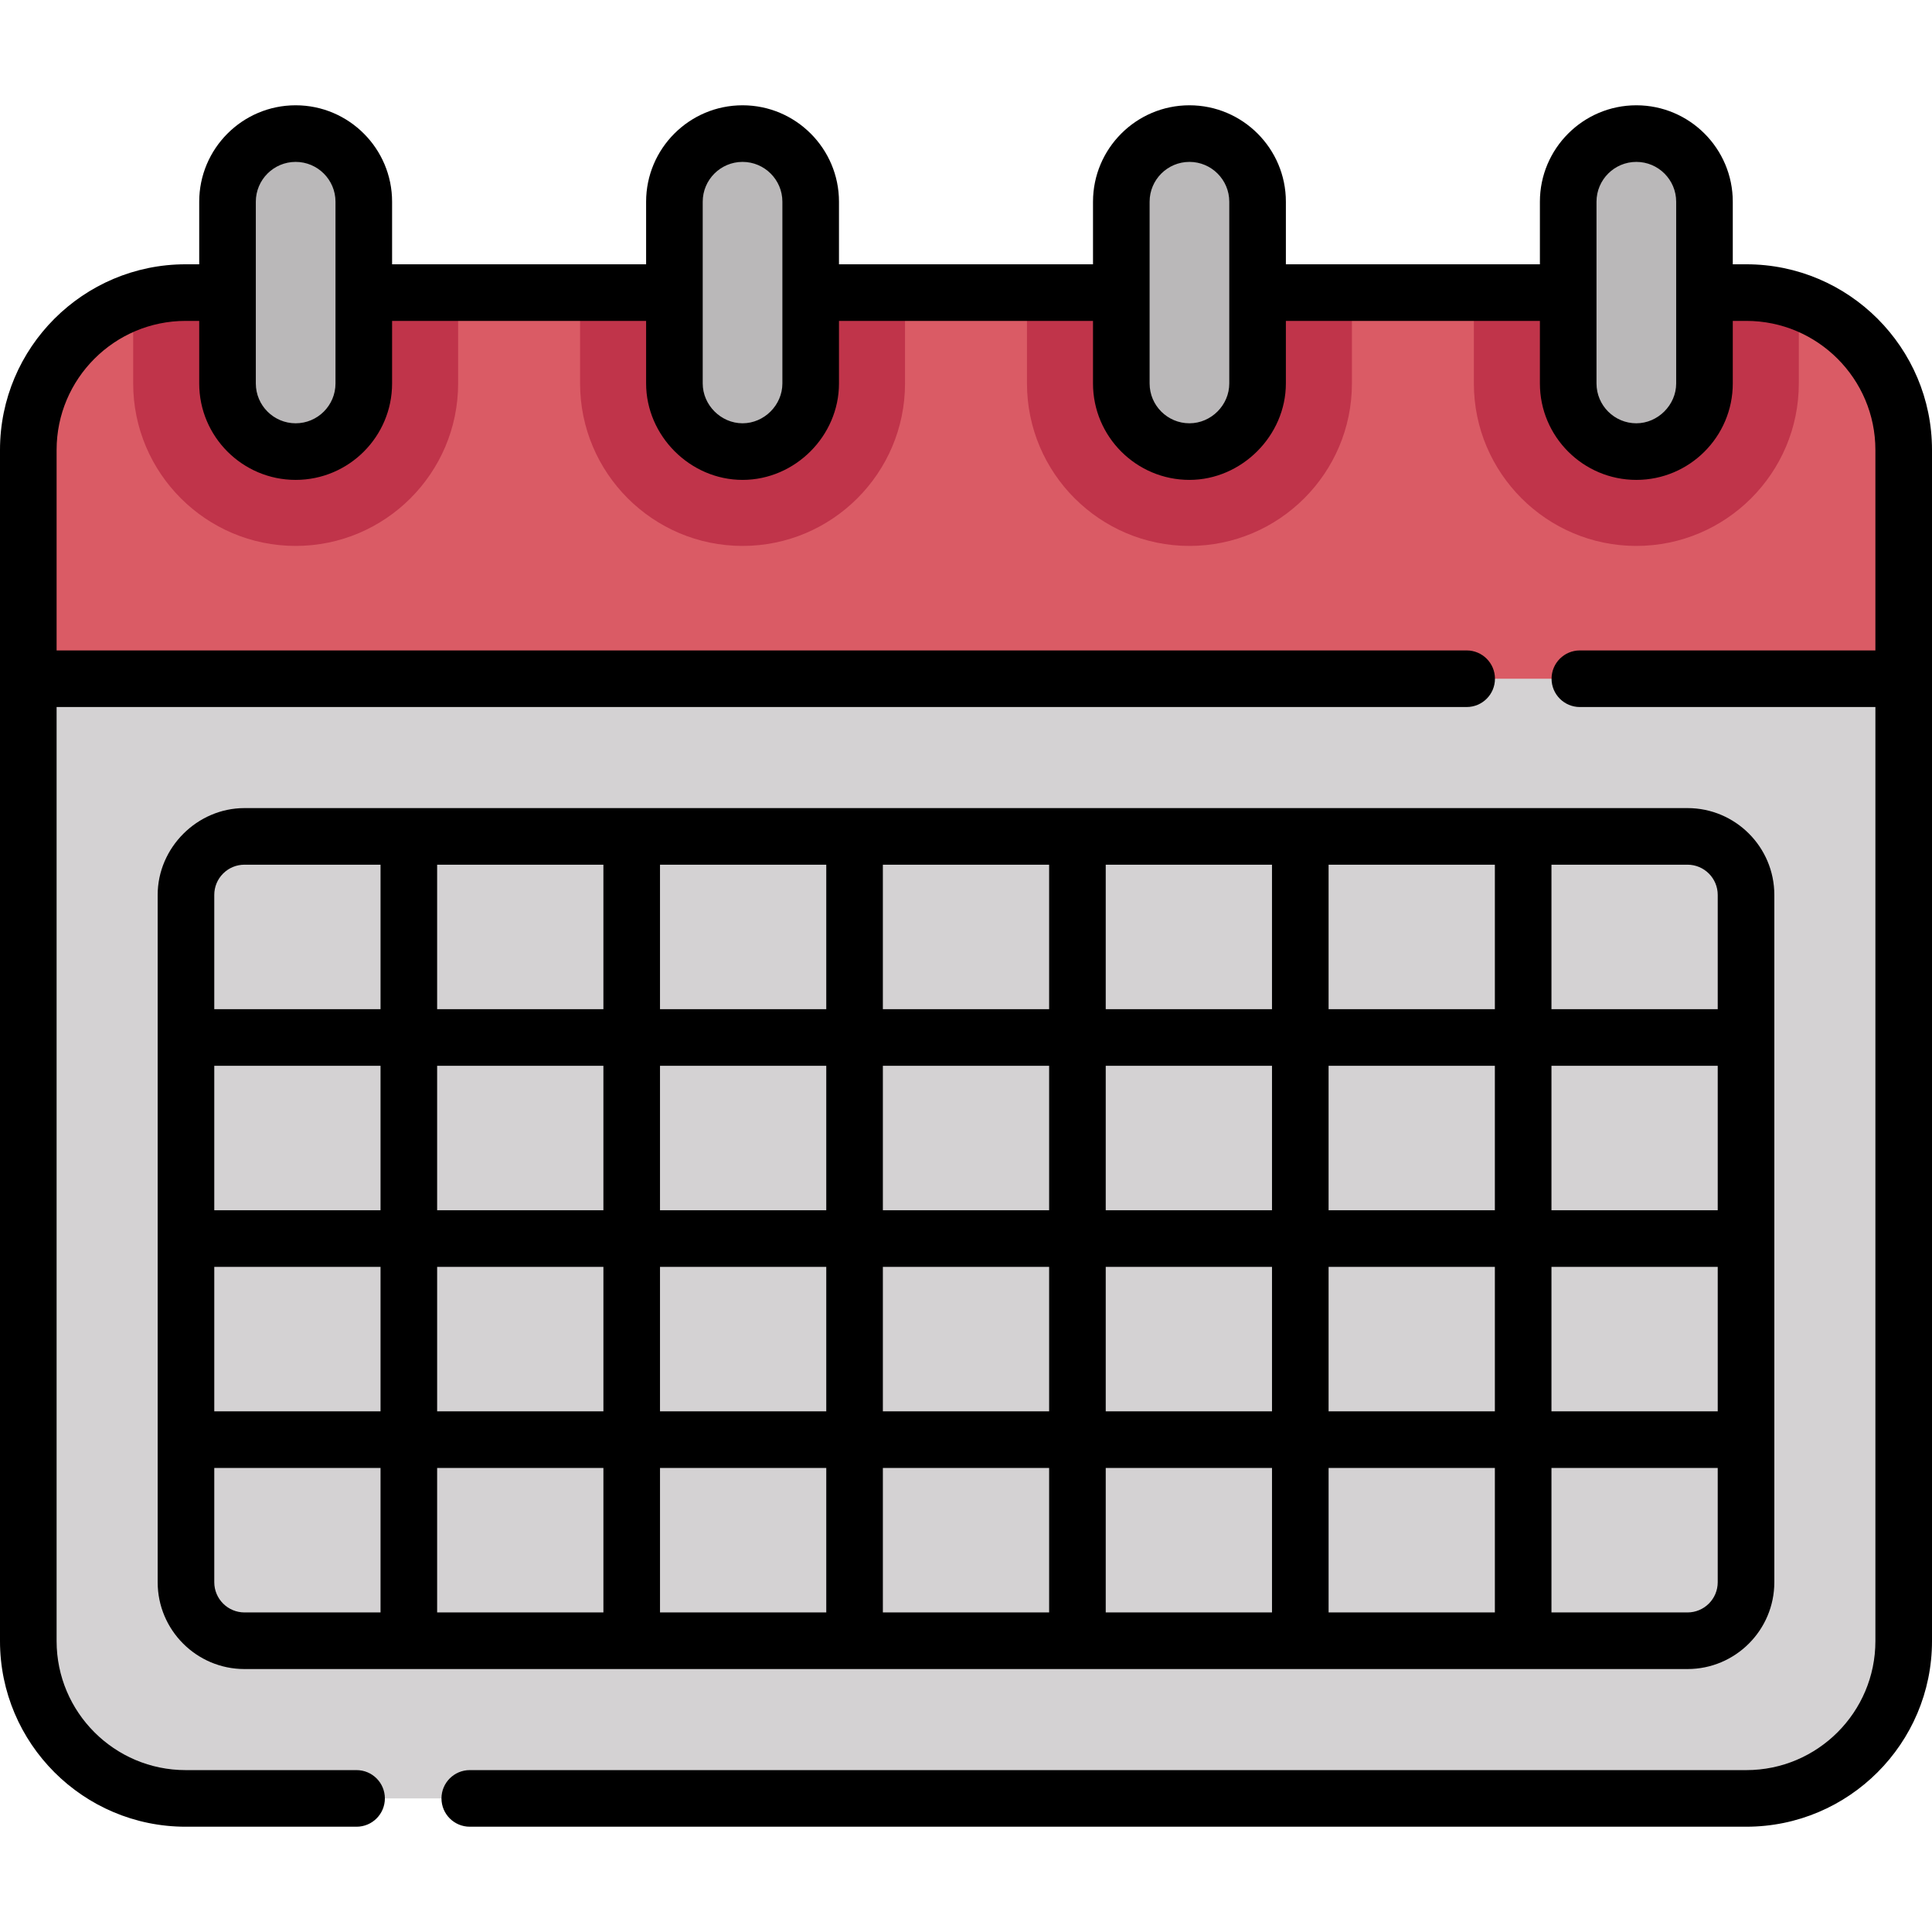 <?xml version="1.0" encoding="iso-8859-1"?>
<!-- Generator: Adobe Illustrator 19.0.0, SVG Export Plug-In . SVG Version: 6.00 Build 0)  -->
<svg version="1.1" id="Capa_1" xmlns="http://www.w3.org/2000/svg" xmlns:xlink="http://www.w3.org/1999/xlink" x="0px" y="0px"
	 viewBox="0 0 512 512" style="enable-background:new 0 0 512 512;" xml:space="preserve">
<path style="fill:#DA5B65;" d="M462.799,77.54H49.2c-23.033,0-41.7,18.667-41.7,41.69v60.639L256,210.964l248.5-31.095V119.23
	C504.5,96.207,485.833,77.54,462.799,77.54z"/>
<path style="fill:#D4D2D3;" d="M504.5,179.869v255.039c0,23.023-18.667,41.69-41.7,41.69H49.2c-23.033,0-41.7-18.667-41.7-41.69
	V179.869H504.5z"/>
<path style="fill:#C0344A;" d="M49.2,77.54c-4.878,0-9.555,0.845-13.906,2.383v21.695c0,23.742,19.315,43.057,43.057,43.057
	s43.058-19.315,43.058-43.057V77.54H49.2z"/>
<path style="fill:#BAB8B9;" d="M78.352,35.402L78.352,35.402c-9.973,0-18.057,8.084-18.057,18.057v48.16
	c0,9.973,8.084,18.057,18.057,18.057l0,0c9.973,0,18.057-8.084,18.057-18.057v-48.16C96.409,43.486,88.325,35.402,78.352,35.402z"/>
<path style="fill:#C0344A;" d="M153.727,77.54v24.079c0,23.742,19.315,43.057,43.058,43.057c23.741,0,43.057-19.315,43.057-43.057
	V77.54H153.727z"/>
<path style="fill:#BAB8B9;" d="M196.784,35.402L196.784,35.402c-9.973,0-18.057,8.084-18.057,18.057v48.16
	c0,9.973,8.084,18.057,18.057,18.057l0,0c9.973,0,18.057-8.084,18.057-18.057v-48.16C214.841,43.486,206.757,35.402,196.784,35.402z
	"/>
<path style="fill:#C0344A;" d="M315.216,144.676c23.742,0,43.058-19.315,43.058-43.057V77.54H272.16v24.079
	C272.159,125.36,291.475,144.676,315.216,144.676z"/>
<path style="fill:#BAB8B9;" d="M315.216,35.402L315.216,35.402c-9.973,0-18.057,8.084-18.057,18.057v48.16
	c0,9.973,8.084,18.057,18.057,18.057l0,0c9.973,0,18.057-8.084,18.057-18.057v-48.16C333.273,43.486,325.189,35.402,315.216,35.402z
	"/>
<path style="fill:#C0344A;" d="M433.648,144.676c23.741,0,43.057-19.315,43.057-43.057V79.923c-4.35-1.539-9.028-2.383-13.906-2.383
	H390.59v24.079C390.591,125.36,409.906,144.676,433.648,144.676z"/>
<path style="fill:#BAB8B9;" d="M433.648,35.402L433.648,35.402c-9.973,0-18.057,8.084-18.057,18.057v48.16
	c0,9.973,8.084,18.057,18.057,18.057l0,0c9.973,0,18.057-8.084,18.057-18.057v-48.16C451.705,43.486,443.621,35.402,433.648,35.402z
	"/>
<path d="M447.208,442.314c12.686,0,23.007-10.321,23.007-23.006V237.16c0-12.686-10.321-23.007-23.007-23.007
	c0,0-382.296,0-382.418,0c-12.532,0-23.007,10.488-23.006,23.007v182.148c0,12.686,10.321,23.006,23.007,23.006H447.208z
	 M115.846,335.733h44.062v38.291h-44.062L115.846,335.733z M100.846,374.024H56.785v-38.291h44.061V374.024z M293.031,335.733
	h44.062v38.291h-44.062V335.733z M278.031,374.024h-44.062v-38.291h44.062V374.024z M293.031,320.733v-38.29h44.062v38.29H293.031z
	 M278.031,320.733h-44.062v-38.29h44.062V320.733z M218.969,320.733h-44.062v-38.29h44.062V320.733z M218.969,335.733v38.291
	h-44.062v-38.291L218.969,335.733L218.969,335.733z M159.908,389.024v38.29h-44.062v-38.29H159.908z M174.908,389.024h44.062v38.29
	h-44.062V389.024z M233.969,389.024h44.062v38.29H233.97L233.969,389.024z M293.031,389.024h44.062v38.29h-44.062V389.024z
	 M352.093,389.024h44.062v38.29h-44.062V389.024z M352.092,374.024v-38.291h44.062v38.291H352.092z M411.154,335.733h44.062v38.291
	h-44.062V335.733z M455.215,320.733h-44.062v-38.29h44.062V320.733z M396.154,320.733h-44.062v-38.29h44.062V320.733z
	 M352.092,267.443v-38.291h44.062v38.291H352.092z M337.092,267.443H293.03v-38.291h44.062V267.443z M278.03,267.443h-44.062
	v-38.291h44.062V267.443z M218.969,267.443h-44.062v-38.291h44.062V267.443z M159.907,267.443h-44.062v-38.291h44.062V267.443z
	 M159.907,282.443v38.29h-44.062v-38.29H159.907z M100.846,320.733H56.784v-38.29h44.061L100.846,320.733z M56.785,419.308v-30.284
	h44.061v38.29H64.792C60.376,427.314,56.785,423.723,56.785,419.308z M447.208,427.314h-36.054v-38.29h44.061v30.284
	C455.215,423.723,451.624,427.314,447.208,427.314z M455.215,237.16v30.284h-44.062v-38.291h36.056
	C451.624,229.153,455.215,232.745,455.215,237.16z M59.129,231.498c1.512-1.513,3.523-2.345,5.662-2.345h36.055v38.291H56.784
	V237.16C56.784,235.021,57.617,233.01,59.129,231.498z"/>
<path d="M512,434.908V119.23c0-27.124-22.072-49.19-49.201-49.19h-3.594V53.459c0-14.092-11.465-25.557-25.557-25.557
	S408.09,39.367,408.09,53.459V70.04h-67.318V53.459c0-14.092-11.465-25.557-25.557-25.557s-25.557,11.465-25.557,25.557V70.04
	H222.34V53.459c0-14.092-11.465-25.557-25.557-25.557c-14.092,0-25.557,11.465-25.557,25.557V70.04h-67.318V53.459
	c0-14.092-11.465-25.557-25.557-25.557S52.794,39.367,52.794,53.459V70.04H49.2C22.071,70.04,0,92.106,0,119.23v315.678
	c0,27.124,22.071,49.19,49.2,49.19h45.295c4.142,0,7.5-3.358,7.5-7.5s-3.358-7.5-7.5-7.5H49.2c-18.858,0-34.2-15.337-34.2-34.19
	V187.369h373.682c4.142,0,7.5-3.358,7.5-7.5s-3.358-7.5-7.5-7.5H15V119.23c0-18.852,15.342-34.19,34.2-34.19h3.594v16.579
	c0,14.092,11.465,25.557,25.557,25.557s25.557-11.465,25.557-25.557V85.04h67.318c0,0,0,16.578,0,16.579
	c0,13.84,11.637,25.557,25.557,25.557c13.924,0,25.557-11.648,25.557-25.557V85.04h67.317v16.579
	c0,14.092,11.465,25.557,25.557,25.557c13.851,0,25.557-11.734,25.557-25.557V85.04h67.318v16.579
	c0,14.092,11.465,25.557,25.557,25.557c14.093,0,25.558-11.465,25.558-25.557V85.04h3.594c18.858,0,34.201,15.338,34.201,34.19
	v53.139h-78.318c-4.142,0-7.5,3.358-7.5,7.5s3.358,7.5,7.5,7.5H497v247.539c0,18.853-15.343,34.19-34.201,34.19H124.495
	c-4.142,0-7.5,3.358-7.5,7.5s3.358,7.5,7.5,7.5h338.304C489.928,484.098,512,462.032,512,434.908z M78.352,42.902
	c5.821,0,10.557,4.736,10.557,10.557v48.16c0,5.821-4.736,10.557-10.557,10.557s-10.557-4.736-10.557-10.557v-48.16
	C67.794,47.638,72.53,42.902,78.352,42.902z M186.227,53.459c0-5.821,4.736-10.557,10.557-10.557s10.557,4.736,10.557,10.557
	c0,0,0,48.135,0,48.16c0,5.736-4.827,10.557-10.557,10.557c-5.726,0-10.557-4.837-10.557-10.557V53.459z M304.658,53.459
	c0-5.821,4.736-10.557,10.557-10.557s10.557,4.736,10.557,10.557v48.16c0,5.753-4.806,10.557-10.557,10.557
	c-5.821,0-10.557-4.736-10.557-10.557V53.459z M433.647,42.902c5.821,0,10.557,4.736,10.557,10.557c0,0,0,48.08,0,48.16
	c0,5.717-4.852,10.557-10.557,10.557c-5.821,0-10.557-4.736-10.557-10.557v-48.16C423.09,47.638,427.826,42.902,433.647,42.902z"/>
<g>
</g>
<g>
</g>
<g>
</g>
<g>
</g>
<g>
</g>
<g>
</g>
<g>
</g>
<g>
</g>
<g>
</g>
<g>
</g>
<g>
</g>
<g>
</g>
<g>
</g>
<g>
</g>
<g>
</g>
</svg>
